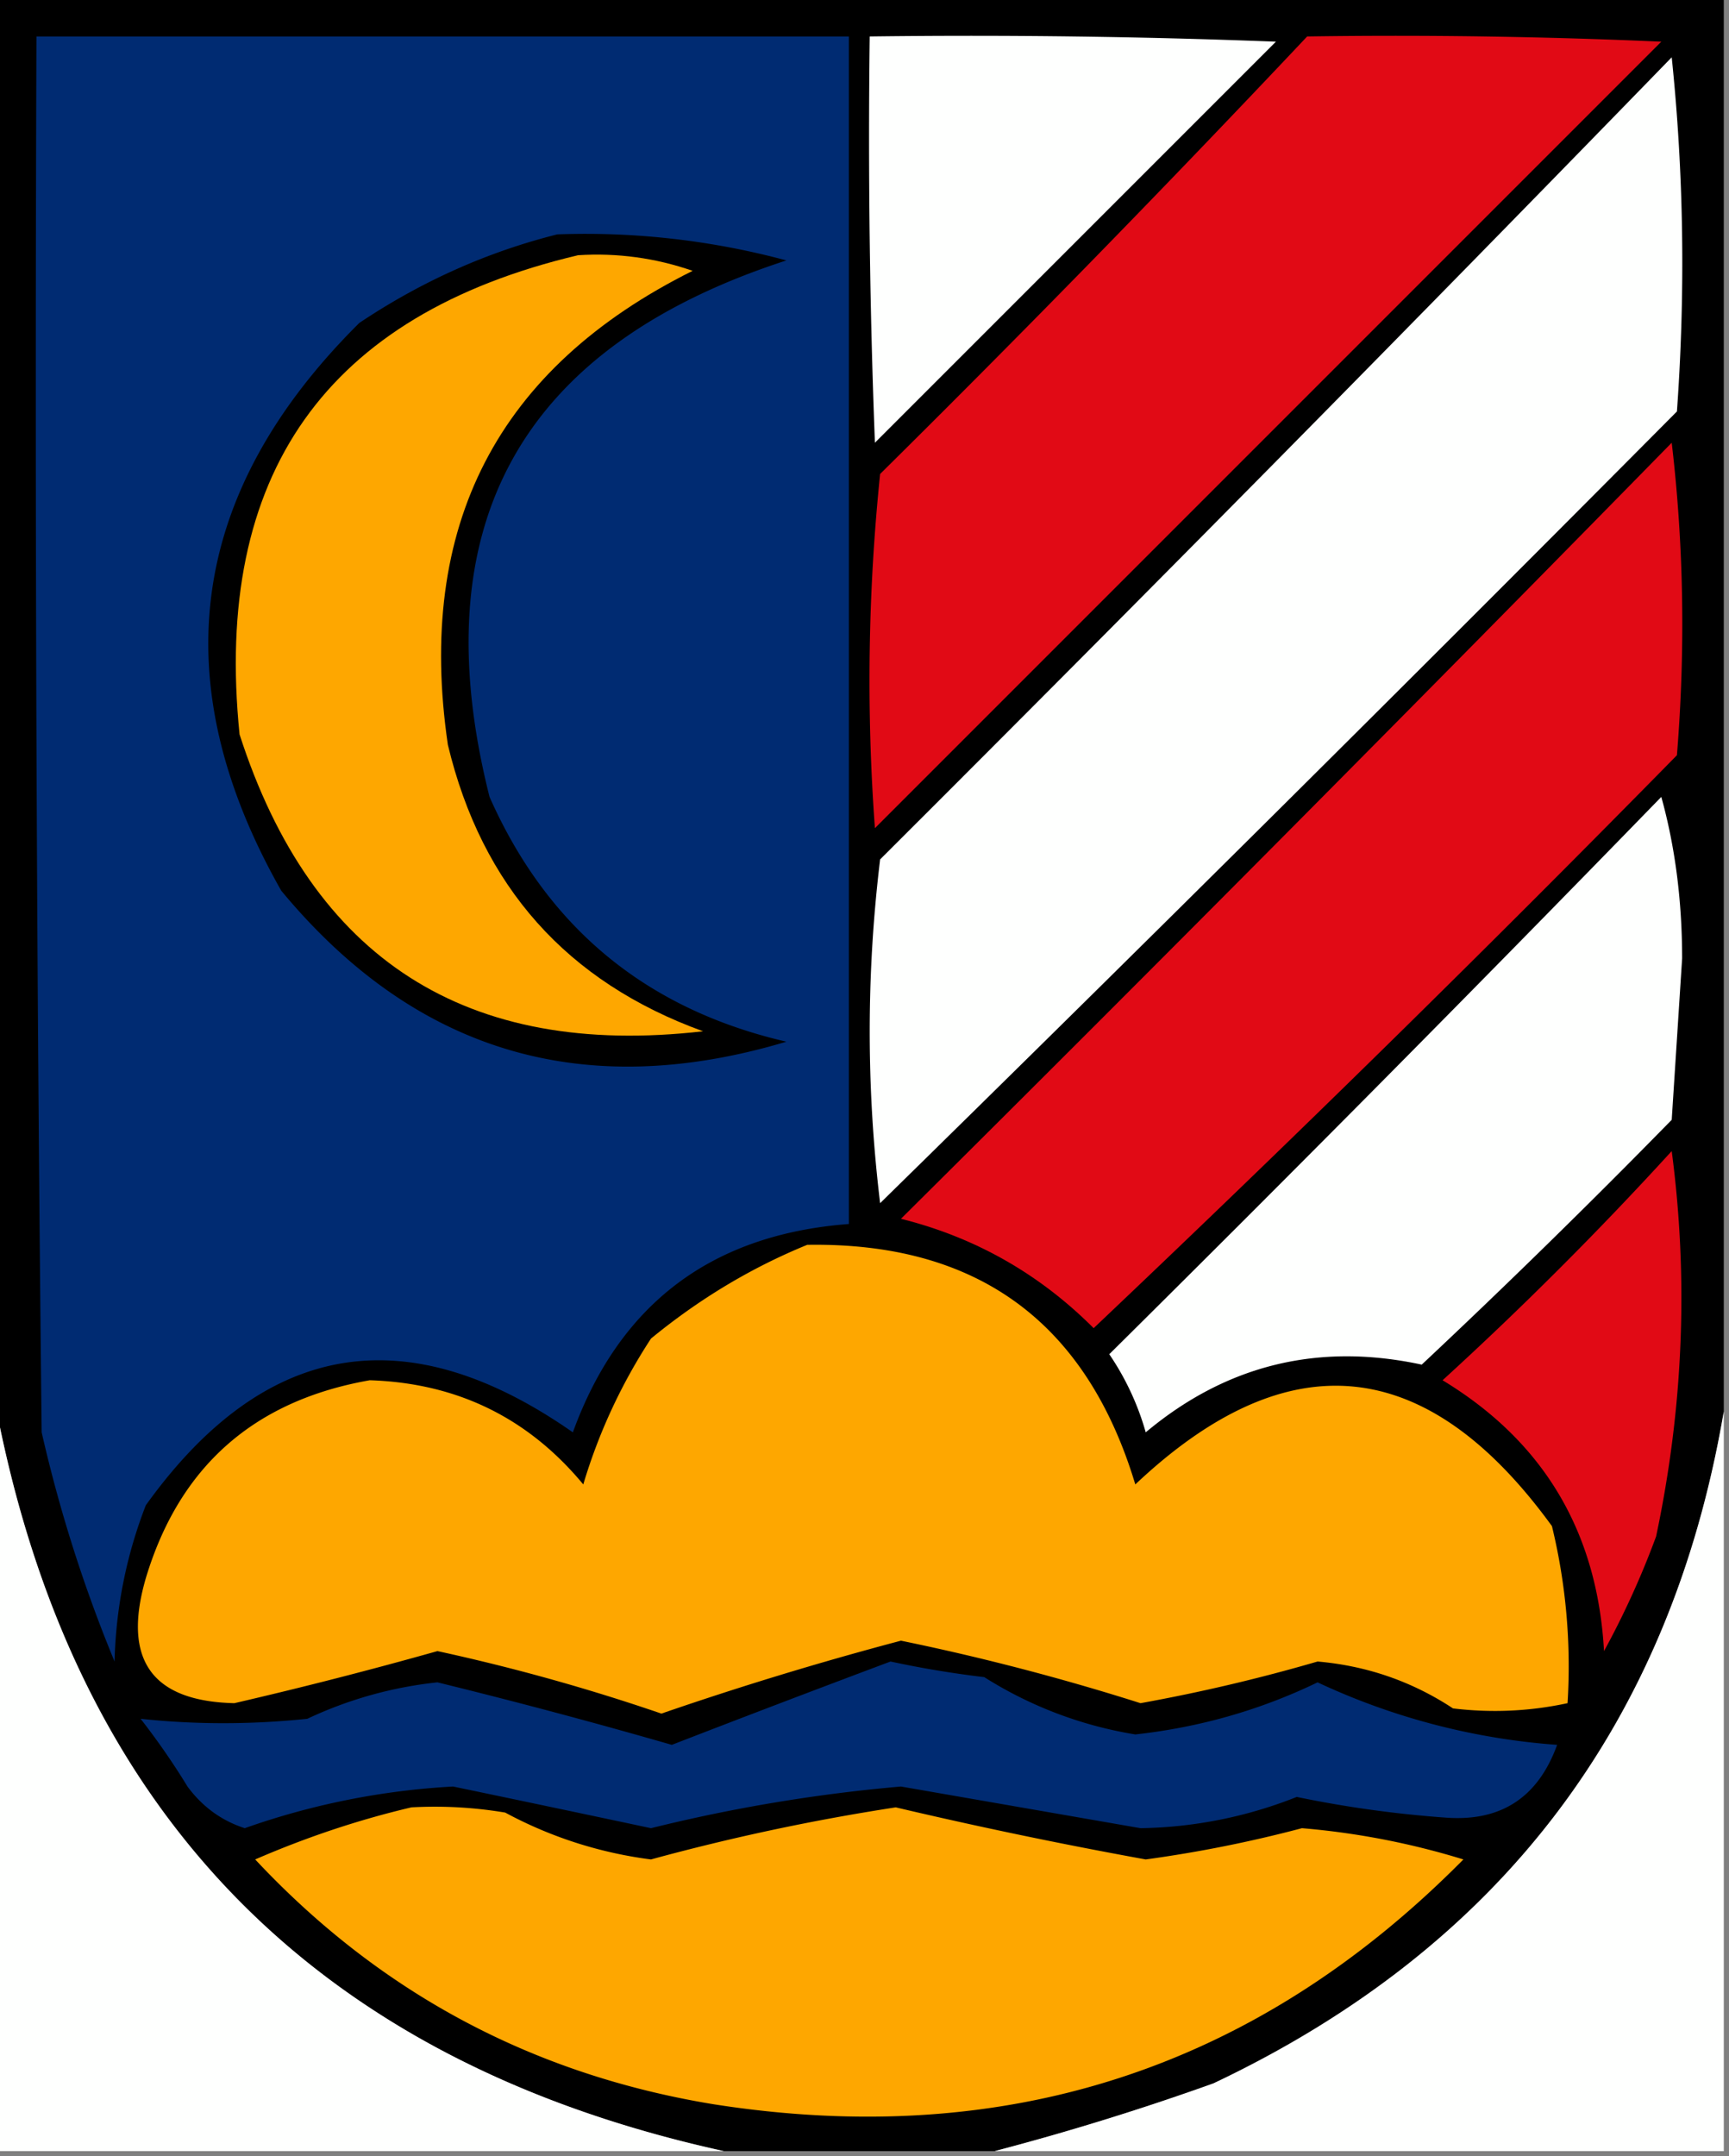 <svg xmlns="http://www.w3.org/2000/svg" width="166" height="207" style="shape-rendering:geometricPrecision;text-rendering:geometricPrecision;image-rendering:optimizeQuality;fill-rule:evenodd;clip-rule:evenodd"><rect width="100%" height="100%" fill="#808080" stroke="none"/><path style="opacity:1" d="M-.5-.5h166v136c-5.109 29.952-21.442 51.452-49 64.5a250.624 250.624 0 0 1-21 6.5h-26c-39.283-8.615-62.617-32.615-70-72V-.5z"/><path style="opacity:1" fill="#002b72" d="M3.5 3.5h78v114c-13.183.999-22.017 7.665-26.5 20-15.972-11.154-29.639-8.821-41 7a44.246 44.246 0 0 0-3 15 137.362 137.362 0 0 1-7-22c-.5-44.665-.667-89.332-.5-134z"/><path style="opacity:1" fill="#fefffe" d="M83.5 3.5c13.004-.167 26.004 0 39 .5L84 42.5a760.877 760.877 0 0 1-.5-39z"/><path style="opacity:1" fill="#e10a15" d="M125.5 3.5c11.338-.167 22.672 0 34 .5L84 79.5a193.226 193.226 0 0 1 .5-34 1678.365 1678.365 0 0 0 41-42z"/><path style="opacity:1" fill="#fefffe" d="M160.5 5.5c1.159 11.16 1.326 22.492.5 34a8208.152 8208.152 0 0 1-76.5 76c-1.333-11-1.333-22 0-33a6965.524 6965.524 0 0 0 76-77z"/><path style="opacity:1" d="M53.5 22.5a74.168 74.168 0 0 1 22 2.5C49.936 33.295 40.436 50.462 47 76.5c5.56 12.556 15.06 20.389 28.5 23.5-19.495 5.831-35.662.998-48.5-14.5-11.386-20.073-8.886-38.24 7.5-54.5 5.941-3.976 12.274-6.81 19-8.5z"/><path style="opacity:1" fill="#fea700" d="M55.5 24.5c3.773-.237 7.44.263 11 1.5C47.748 35.334 39.914 50.5 43 71.5 46.263 85.094 54.43 94.26 67.5 99c-22.707 2.603-37.54-6.897-44.5-28.5-2.538-24.94 8.296-40.273 32.5-46z"/><path style="opacity:1" fill="#e10a15" d="M160.5 42.5c1.158 9.825 1.325 19.825.5 30a2175.173 2175.173 0 0 1-56 55c-5.21-5.217-11.377-8.717-18.5-10.5a7788.667 7788.667 0 0 0 74-74.5z"/><path style="opacity:1" fill="#fefffe" d="M159.5 76.5c1.328 4.788 1.995 9.954 2 15.5l-1 15.5a796.785 796.785 0 0 1-24 23.5c-9.934-2.141-18.767.025-26.5 6.5a25.724 25.724 0 0 0-3.5-7.5 3990.597 3990.597 0 0 0 53-53.5z"/><path style="opacity:1" fill="#e10a15" d="M160.5 110.5c1.62 12.281 1.12 24.614-1.5 37a82.239 82.239 0 0 1-5 11c-.637-11.456-5.803-20.123-15.5-26a342.245 342.245 0 0 0 22-22z"/><path style="opacity:1" fill="#fea700" d="M77.5 119.5c16.296-.269 26.796 7.398 31.5 23 14.671-13.849 28.004-12.516 40 4a57.025 57.025 0 0 1 1.5 17c-3.646.783-7.312.95-11 .5-3.93-2.588-8.264-4.088-13-4.5a166.722 166.722 0 0 1-17 4 227.022 227.022 0 0 0-23-6 328.198 328.198 0 0 0-23 7 191.249 191.249 0 0 0-21.5-6 427.964 427.964 0 0 1-19.5 5c-7.941-.185-10.774-4.185-8.5-12 3.22-10.716 10.386-17.049 21.5-19 8.362.265 15.196 3.598 20.5 10a53.44 53.44 0 0 1 6.5-14c4.642-3.812 9.642-6.812 15-9z"/><path style="opacity:1" fill="#fefffe" d="M-.5 134.5c7.383 39.385 30.717 63.385 70 72h-70v-72zM165.5 135.5v71h-70a250.624 250.624 0 0 0 21-6.5c27.558-13.048 43.891-34.548 49-64.5z"/><path style="opacity:1" fill="#002b72" d="M85.5 159.5a97.51 97.51 0 0 0 9 1.5 38.733 38.733 0 0 0 14.5 5.5c6.168-.678 12.002-2.344 17.5-5a65.263 65.263 0 0 0 23 6c-1.811 4.992-5.311 7.326-10.5 7-4.88-.34-9.714-1.007-14.5-2a42.25 42.25 0 0 1-15 3l-23-4a155.866 155.866 0 0 0-24 4 4713.985 4713.985 0 0 0-19-4 71.687 71.687 0 0 0-20 4c-2.228-.719-4.061-2.052-5.5-4a69.088 69.088 0 0 0-4.5-6.5c5.256.56 10.59.56 16 0a38.84 38.84 0 0 1 12.5-3.5 581.636 581.636 0 0 1 22.5 6 2022.679 2022.679 0 0 1 21-8z"/><path style="opacity:1" fill="#fea700" d="M39.5 173.5a40.911 40.911 0 0 1 9 .5 40.21 40.21 0 0 0 14 4.5 210.222 210.222 0 0 1 23.5-5 473.52 473.52 0 0 0 24 5 123.78 123.78 0 0 0 15-3 73.442 73.442 0 0 1 15.5 3c-19.86 20.077-43.86 27.91-72 23.5-17.343-2.847-32.01-10.68-44-23.5 4.953-2.147 9.953-3.813 15-5z"/></svg>